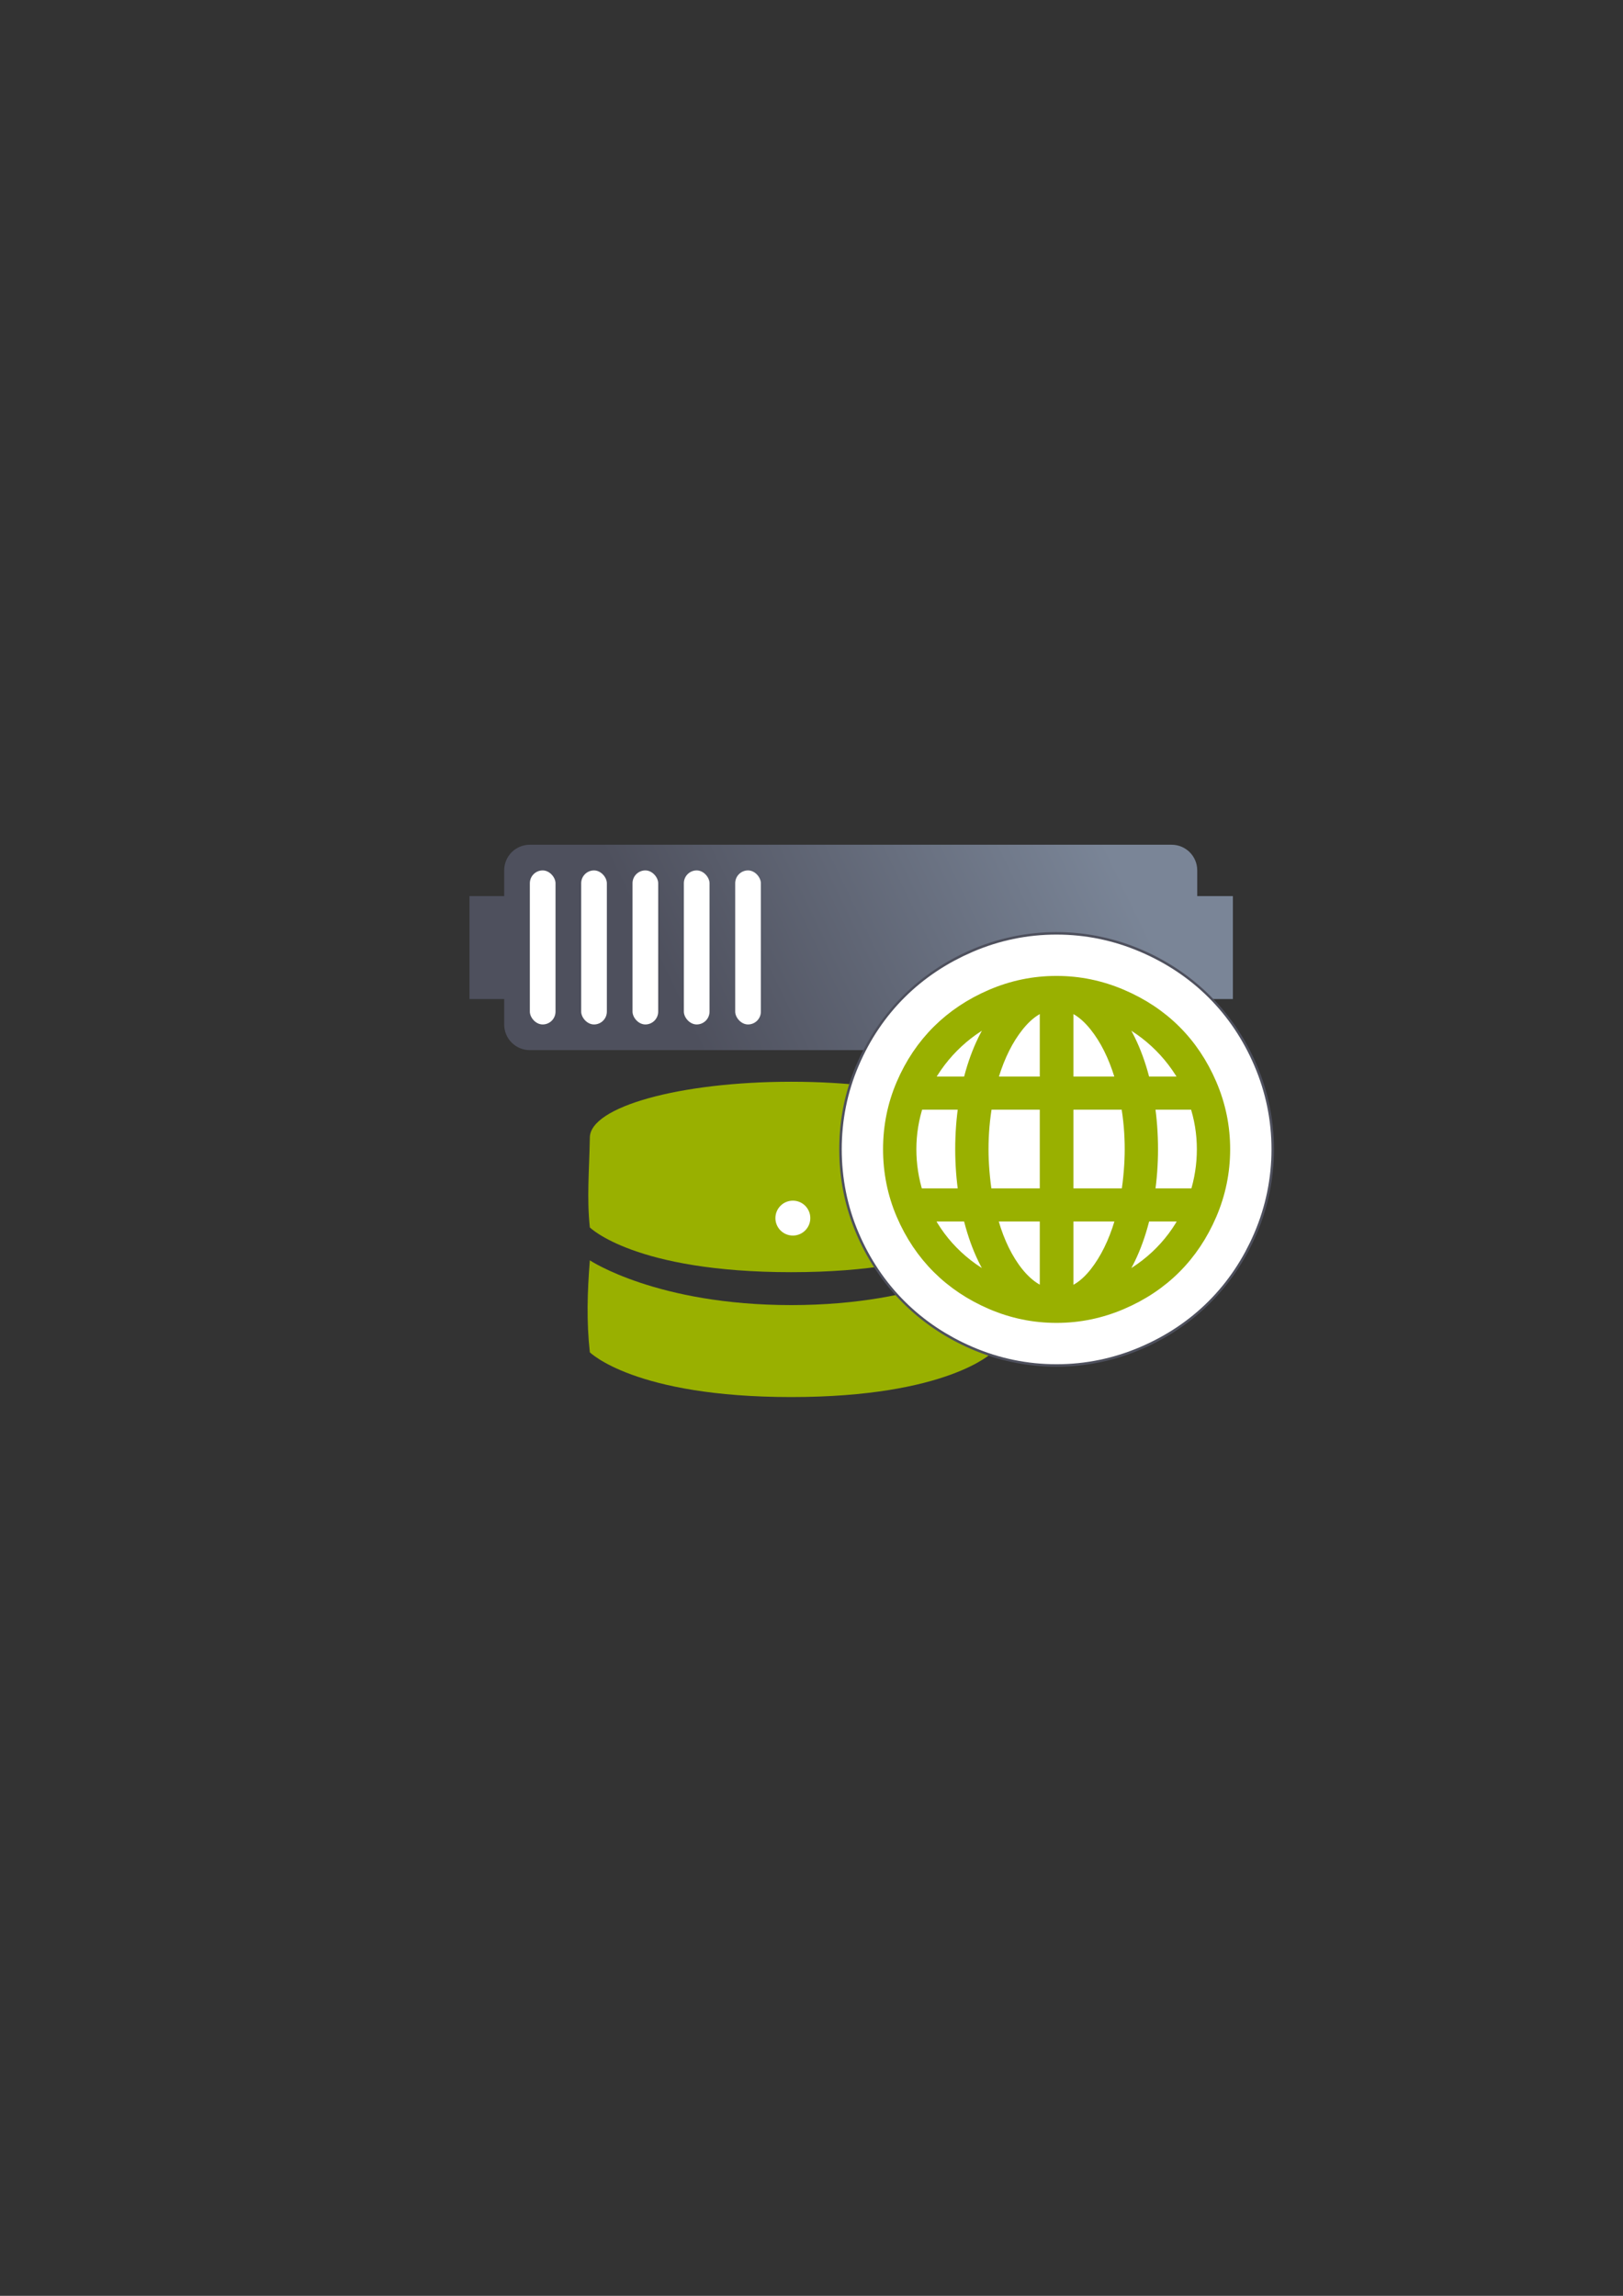 <?xml version="1.0" encoding="UTF-8" standalone="no"?>
<!-- Created with Inkscape (http://www.inkscape.org/) -->

<svg
   xmlns:dc="http://purl.org/dc/elements/1.1/"
   xmlns:cc="http://creativecommons.org/ns#"
   xmlns:rdf="http://www.w3.org/1999/02/22-rdf-syntax-ns#"
   xmlns:svg="http://www.w3.org/2000/svg"
   xmlns="http://www.w3.org/2000/svg"
   xmlns:xlink="http://www.w3.org/1999/xlink"
   xmlns:sodipodi="http://sodipodi.sourceforge.net/DTD/sodipodi-0.dtd"
   xmlns:inkscape="http://www.inkscape.org/namespaces/inkscape"
   width="210mm"
   height="297mm"
   viewBox="0 0 744.094 1052.362"
   id="svg2"
   version="1.1"
   inkscape:version="0.91 r13725"
   inkscape:export-xdpi="4"
   inkscape:export-ydpi="4"
   sodipodi:docname="server-web-database.svg">
  <rect x="0" y="0" width="744.094" height="1052.362" fill="#333333" stroke="none"/>
  <defs
     id="defs4">
    <linearGradient
       inkscape:collect="always"
       id="linearGradient4199">
      <stop
         style="stop-color:#4e505d;stop-opacity:1;"
         offset="0"
         id="stop4201" />
      <stop
         style="stop-color:#7a8597;stop-opacity:1"
         offset="1"
         id="stop4203" />
    </linearGradient>
    <linearGradient
       inkscape:collect="always"
       xlink:href="#linearGradient4199"
       id="linearGradient4205"
       x1="321"
       y1="571.362"
       x2="509"
       y2="480.362"
       gradientUnits="userSpaceOnUse"
       gradientTransform="translate(0,-30)" />
  </defs>
  <sodipodi:namedview
     id="base"
     pagecolor="#ffffff"
     bordercolor="#666666"
     borderopacity="1.0"
     inkscape:pageopacity="0.0"
     inkscape:pageshadow="2"
     inkscape:zoom="1"
     inkscape:cx="-44.8224"
     inkscape:cy="479.40421"
     inkscape:document-units="px"
     inkscape:current-layer="layer1"
     showgrid="false"
     showguides="true"
     inkscape:guide-bbox="true"
     inkscape:window-width="1280"
     inkscape:window-height="962"
     inkscape:window-x="-8"
     inkscape:window-y="-8"
     inkscape:window-maximized="1">
    <sodipodi:guide
       position="560,730"
       orientation="0,1"
       id="guide3338" />
    <sodipodi:guide
       position="560,330"
       orientation="0,1"
       id="guide3340" />
    <sodipodi:guide
       position="190,475"
       orientation="1,0"
       id="guide3344" />
    <sodipodi:guide
       position="593,570"
       orientation="1,0"
       id="guide3346" />
    <inkscape:grid
       type="xygrid"
       id="grid3440" />
    <sodipodi:guide
       position="-111.016,704.985"
       orientation="0,1"
       id="guide4151" />
    <sodipodi:guide
       position="54.25,355"
       orientation="0,1"
       id="guide4153" />
    <sodipodi:guide
       position="215,442"
       orientation="1,0"
       id="guide4155" />
    <sodipodi:guide
       position="564.978,467.398"
       orientation="1,0"
       id="guide4157" />
  </sodipodi:namedview>
  <g
     inkscape:label="Ebene 1"
     inkscape:groupmode="layer"
     id="layer1">
    <rect
       style="opacity:1;fill:none;fill-opacity:1;stroke:none;stroke-width:23;stroke-linecap:butt;stroke-linejoin:round;stroke-miterlimit:4;stroke-dasharray:none;stroke-opacity:1"
       id="rect4160"
       width="400"
       height="400"
       x="190"
       y="322.362" />
    <g
       id="g4220"
       transform="translate(0,-60)">
      <path
         id="rect4153"
         d="m 242.919,447.215 c -6.52,0 -11.768,5.249 -11.768,11.768 l 0,11.768 -15.91,0 0,47.193 15.91,0 0,11.649 c 0,6.52 5.249,11.768 11.768,11.768 l 294.206,0 c 6.52,0 11.768,-5.249 11.768,-11.768 l 0,-11.649 16.347,0 0,-47.193 -16.347,0 0,-11.768 c 0,-6.52 -5.249,-11.768 -11.768,-11.768 l -294.206,0 z"
         style="color:#252525;clip-rule:nonzero;display:inline;overflow:visible;visibility:visible;opacity:1;isolation:auto;mix-blend-mode:normal;color-interpolation:sRGB;color-interpolation-filters:linearRGB;solid-color:#252525;solid-opacity:1;fill:url(#linearGradient4205);fill-opacity:1;fill-rule:nonzero;stroke:none;stroke-width:30;stroke-linecap:butt;stroke-linejoin:round;stroke-miterlimit:4;stroke-dasharray:none;stroke-dashoffset:60.96;stroke-opacity:1;color-rendering:auto;image-rendering:auto;shape-rendering:auto;text-rendering:auto;enable-background:accumulate"
         inkscape:connector-curvature="0" />
      <circle
         r="11.768"
         cy="506.059"
         cx="513.589"
         id="path4159"
         style="color:#252525;clip-rule:nonzero;display:inline;overflow:visible;visibility:visible;opacity:1;isolation:auto;mix-blend-mode:normal;color-interpolation:sRGB;color-interpolation-filters:linearRGB;solid-color:#252525;solid-opacity:1;fill:#99b000;fill-opacity:1;fill-rule:nonzero;stroke:none;stroke-width:30;stroke-linecap:butt;stroke-linejoin:round;stroke-miterlimit:4;stroke-dasharray:none;stroke-dashoffset:60.96;stroke-opacity:1;color-rendering:auto;image-rendering:auto;shape-rendering:auto;text-rendering:auto;enable-background:accumulate" />
      <circle
         r="11.768"
         cy="506.059"
         cx="478.284"
         id="path4163"
         style="color:#252525;clip-rule:nonzero;display:inline;overflow:visible;visibility:visible;opacity:1;isolation:auto;mix-blend-mode:normal;color-interpolation:sRGB;color-interpolation-filters:linearRGB;solid-color:#252525;solid-opacity:1;fill:#ffffff;fill-opacity:1;fill-rule:nonzero;stroke:none;stroke-width:30;stroke-linecap:butt;stroke-linejoin:round;stroke-miterlimit:4;stroke-dasharray:none;stroke-dashoffset:60.96;stroke-opacity:1;color-rendering:auto;image-rendering:auto;shape-rendering:auto;text-rendering:auto;enable-background:accumulate" />
      <rect
         ry="5.884"
         y="458.986"
         x="242.919"
         height="70.61"
         width="11.768"
         id="rect4165"
         style="color:#252525;clip-rule:nonzero;display:inline;overflow:visible;visibility:visible;opacity:1;isolation:auto;mix-blend-mode:normal;color-interpolation:sRGB;color-interpolation-filters:linearRGB;solid-color:#252525;solid-opacity:1;fill:#ffffff;fill-opacity:1;fill-rule:nonzero;stroke:none;stroke-width:30;stroke-linecap:butt;stroke-linejoin:round;stroke-miterlimit:4;stroke-dasharray:none;stroke-dashoffset:60.96;stroke-opacity:1;color-rendering:auto;image-rendering:auto;shape-rendering:auto;text-rendering:auto;enable-background:accumulate" />
      <rect
         ry="5.884"
         y="458.986"
         x="266.455"
         height="70.61"
         width="11.768"
         id="rect4167"
         style="color:#252525;clip-rule:nonzero;display:inline;overflow:visible;visibility:visible;opacity:1;isolation:auto;mix-blend-mode:normal;color-interpolation:sRGB;color-interpolation-filters:linearRGB;solid-color:#252525;solid-opacity:1;fill:#ffffff;fill-opacity:1;fill-rule:nonzero;stroke:none;stroke-width:30;stroke-linecap:butt;stroke-linejoin:round;stroke-miterlimit:4;stroke-dasharray:none;stroke-dashoffset:60.96;stroke-opacity:1;color-rendering:auto;image-rendering:auto;shape-rendering:auto;text-rendering:auto;enable-background:accumulate" />
      <rect
         ry="5.884"
         y="458.986"
         x="289.992"
         height="70.61"
         width="11.768"
         id="rect4169"
         style="color:#252525;clip-rule:nonzero;display:inline;overflow:visible;visibility:visible;opacity:1;isolation:auto;mix-blend-mode:normal;color-interpolation:sRGB;color-interpolation-filters:linearRGB;solid-color:#252525;solid-opacity:1;fill:#ffffff;fill-opacity:1;fill-rule:nonzero;stroke:none;stroke-width:30;stroke-linecap:butt;stroke-linejoin:round;stroke-miterlimit:4;stroke-dasharray:none;stroke-dashoffset:60.96;stroke-opacity:1;color-rendering:auto;image-rendering:auto;shape-rendering:auto;text-rendering:auto;enable-background:accumulate" />
      <rect
         ry="5.884"
         y="458.986"
         x="313.528"
         height="70.61"
         width="11.768"
         id="rect4173"
         style="color:#252525;clip-rule:nonzero;display:inline;overflow:visible;visibility:visible;opacity:1;isolation:auto;mix-blend-mode:normal;color-interpolation:sRGB;color-interpolation-filters:linearRGB;solid-color:#252525;solid-opacity:1;fill:#ffffff;fill-opacity:1;fill-rule:nonzero;stroke:none;stroke-width:30;stroke-linecap:butt;stroke-linejoin:round;stroke-miterlimit:4;stroke-dasharray:none;stroke-dashoffset:60.96;stroke-opacity:1;color-rendering:auto;image-rendering:auto;shape-rendering:auto;text-rendering:auto;enable-background:accumulate" />
      <rect
         ry="5.884"
         y="458.986"
         x="337.065"
         height="70.61"
         width="11.768"
         id="rect4175"
         style="color:#252525;clip-rule:nonzero;display:inline;overflow:visible;visibility:visible;opacity:1;isolation:auto;mix-blend-mode:normal;color-interpolation:sRGB;color-interpolation-filters:linearRGB;solid-color:#252525;solid-opacity:1;fill:#ffffff;fill-opacity:1;fill-rule:nonzero;stroke:none;stroke-width:30;stroke-linecap:butt;stroke-linejoin:round;stroke-miterlimit:4;stroke-dasharray:none;stroke-dashoffset:60.96;stroke-opacity:1;color-rendering:auto;image-rendering:auto;shape-rendering:auto;text-rendering:auto;enable-background:accumulate" />
    </g>
    <g
       id="g4173">
      <path
         sodipodi:nodetypes="sccsccsccsccsc"
         inkscape:connector-curvature="0"
         id="path4165"
         d="m 362.748,495.854 c -50.991,0 -92.327,11.482 -92.327,25.647 -0.298,15.7 -1.438,27.496 0,41.127 0,0 20.517,20.517 92.327,20.517 71.81,0 92.327,-20.517 92.327,-20.517 1.326,-17.633 0.854,-30.185 0,-41.127 0,-14.164 -41.336,-25.647 -92.327,-25.647 z m -92.327,81.862 c -1.152,14.506 -1.569,27.987 0,42.153 0,0 20.517,20.517 92.327,20.517 71.81,0 92.327,-20.517 92.327,-20.517 1.396,-14.537 1.34,-27.958 0,-42.153 0,0 -30.776,20.517 -92.327,20.517 -61.552,0 -92.327,-20.517 -92.327,-20.517 z"
         style="color:#252525;clip-rule:nonzero;display:inline;overflow:visible;visibility:visible;opacity:1;isolation:auto;mix-blend-mode:normal;color-interpolation:sRGB;color-interpolation-filters:linearRGB;solid-color:#252525;solid-opacity:1;fill:#99b000;fill-opacity:1;fill-rule:nonzero;stroke:none;stroke-width:3.6;stroke-linecap:butt;stroke-linejoin:round;stroke-miterlimit:4;stroke-dasharray:none;stroke-dashoffset:0;stroke-opacity:1;color-rendering:auto;image-rendering:auto;shape-rendering:auto;text-rendering:auto;enable-background:accumulate" />
      <circle
         r="8"
         cy="558.362"
         cx="363.5"
         id="path4171"
         style="color:#252525;clip-rule:nonzero;display:inline;overflow:visible;visibility:visible;opacity:1;isolation:auto;mix-blend-mode:normal;color-interpolation:sRGB;color-interpolation-filters:linearRGB;solid-color:#252525;solid-opacity:1;fill:#ffffff;fill-opacity:1;fill-rule:nonzero;stroke:none;stroke-width:30;stroke-linecap:square;stroke-linejoin:round;stroke-miterlimit:4;stroke-dasharray:none;stroke-dashoffset:0;stroke-opacity:1;color-rendering:auto;image-rendering:auto;shape-rendering:auto;text-rendering:auto;enable-background:accumulate" />
    </g>
    <g
       id="g4193"
       transform="matrix(0.758,0,0,0.758,141.362,103.408)">
      <path
         inkscape:connector-curvature="0"
         id="path4189"
         d="m 452.531,438.742 c -16.198,0 -31.913,3.262 -46.686,9.6 -28.902,12.397 -51.267,34.447 -63.738,63.518 -6.362,14.827 -9.488,30.574 -9.488,46.684 0,16.11 3.112,31.936 9.488,46.799 12.463,29.052 34.795,51.212 63.738,63.629 14.776,6.339 30.49,9.596 46.686,9.596 16.225,0 31.909,-3.298 46.646,-9.58 a 15.002,15.002 0 0 0 0.002,-0.002 c 29.187,-12.448 51.358,-34.7 63.773,-63.643 6.352,-14.809 9.6,-30.6 9.6,-46.799 0,-16.198 -3.263,-31.909 -9.6,-46.682 l 0,-0.002 c -12.424,-28.964 -34.63,-51.104 -63.773,-63.533 -14.739,-6.286 -30.424,-9.584 -46.648,-9.584 z m -25.756,110.904 0.627,0 0,17.576 -0.641,0 c -0.202,-3.008 -0.363,-5.96 -0.363,-8.68 0,-2.947 0.17,-5.918 0.377,-8.896 z m 50.992,0 0.629,0 c 0.207,2.978 0.377,5.95 0.377,8.896 0,2.72 -0.163,5.671 -0.365,8.68 l -0.641,0 0,-17.576 z"
         style="color:#252525;font-style:normal;font-variant:normal;font-weight:normal;font-stretch:normal;font-size:medium;line-height:normal;font-family:sans-serif;text-indent:0;text-align:start;text-decoration:none;text-decoration-line:none;text-decoration-style:solid;text-decoration-color:#252525;letter-spacing:normal;word-spacing:normal;text-transform:none;direction:ltr;block-progression:tb;writing-mode:lr-tb;baseline-shift:baseline;text-anchor:start;white-space:normal;clip-rule:nonzero;display:inline;overflow:visible;visibility:visible;opacity:1;isolation:auto;mix-blend-mode:normal;color-interpolation:sRGB;color-interpolation-filters:linearRGB;solid-color:#252525;solid-opacity:1;fill:#ffffff;fill-opacity:1;fill-rule:nonzero;stroke:#4e505d;stroke-width:23;stroke-linecap:butt;stroke-linejoin:round;stroke-miterlimit:4;stroke-dasharray:none;stroke-dashoffset:0;stroke-opacity:1;color-rendering:auto;image-rendering:auto;shape-rendering:auto;text-rendering:auto;enable-background:accumulate" />
      <path
         inkscape:connector-curvature="0"
         id="path4185"
         d="m 452.531,453.742 c -14.215,0 -27.798,2.819 -40.771,8.385 -25.673,11.012 -44.825,29.906 -55.867,55.646 -5.558,12.953 -8.273,26.572 -8.273,40.77 0,14.2 2.713,27.922 8.273,40.885 11.041,25.737 30.185,44.74 55.867,55.758 12.973,5.566 26.556,8.381 40.771,8.381 14.223,0 27.787,-2.847 40.764,-8.379 25.897,-11.045 44.858,-30.08 55.873,-55.76 5.569,-12.983 8.385,-26.667 8.385,-40.885 0,-14.215 -2.819,-27.795 -8.385,-40.77 -11.017,-25.686 -29.986,-44.61 -55.873,-55.65 -12.977,-5.535 -26.541,-8.381 -40.764,-8.381 z m 0,7.883 c 13.177,0 25.616,2.606 37.672,7.748 24.199,10.321 41.435,27.522 51.723,51.508 5.162,12.035 7.746,24.483 7.746,37.662 0,13.182 -2.587,25.75 -7.746,37.777 -10.289,23.987 -27.533,41.302 -51.723,51.619 l 0,-0.002 c -12.057,5.14 -24.495,7.748 -37.672,7.748 -13.18,0 -25.632,-2.582 -37.664,-7.744 -23.989,-10.292 -41.43,-27.606 -51.732,-51.621 C 358.001,584.353 355.5,571.743 355.5,558.543 c 0,-13.197 2.498,-25.69 7.635,-37.662 10.3,-24.011 27.735,-41.217 51.732,-51.51 12.033,-5.162 24.485,-7.746 37.664,-7.746 z m -2.246,4.135 -4.992,1.383 c -8.334,2.309 -15.515,8.376 -21.936,17.426 -6.388,9 -11.215,20.021 -14.73,32.951 l -1.352,4.977 39.068,0 3.941,0 0,-56.736 z m 4.602,0 0,5.18 0,51.557 43.01,0 -1.352,-4.977 c -3.515,-12.929 -8.34,-23.95 -14.73,-32.951 -6.421,-9.05 -13.601,-15.117 -21.936,-17.426 l -4.992,-1.383 z m -23.496,1.311 -13.947,5.752 c -20.443,8.43 -37.473,24.201 -47.625,43.93 l -2.957,5.742 35.969,0 0.727,-3.02 c 3.985,-16.583 10.18,-30.058 18.482,-40.566 l 9.352,-11.838 z m 42.391,0.002 9.352,11.836 c 8.303,10.509 14.499,23.984 18.482,40.566 l 0.725,3.021 35.971,0 -2.957,-5.744 C 525.201,497.023 508.172,481.252 487.727,472.822 l -13.945,-5.75 z m -31.377,9.814 0,37.727 -24.633,0 c 3.147,-10.015 7.109,-18.573 12.014,-25.484 4.17,-5.877 8.352,-9.833 12.619,-12.242 z m 20.363,0 c 4.267,2.409 8.449,6.365 12.619,12.242 l 0.002,0.002 c 4.906,6.91 8.865,15.467 12.012,25.482 l -24.633,0 0,-37.727 z m -55.154,9.898 c -4.517,8.214 -8.14,17.483 -10.854,27.828 l -16.646,0 c 6.933,-11.236 16.4,-20.811 27.5,-27.828 z m 89.943,0.002 c 11.101,7.017 20.569,16.59 27.502,27.826 l -16.646,0 c -2.712,-10.344 -6.338,-19.613 -10.855,-27.826 z m -132.045,39.979 -0.898,2.693 c -3.113,9.337 -4.732,19.051 -4.732,29.084 0,9.793 1.498,19.484 4.496,28.824 l 0.879,2.736 36.627,0 -0.693,-4.535 c -1.405,-9.19 -2.055,-18.159 -2.055,-27.025 0,-8.977 0.65,-18.057 2.055,-27.242 l 0.693,-4.535 -36.371,0 z m 41.078,0 -0.58,3.246 c -1.702,9.518 -2.494,19.034 -2.494,28.531 0,8.852 0.793,18.21 2.252,28.189 l 0.494,3.371 36.141,0 3.941,0 0,-7.881 3.941,3.939 0,-59.396 -43.695,0 z m 48.297,0 0,3.939 0,59.398 44.023,0 0.492,-3.371 c 1.459,-9.979 2.252,-19.337 2.252,-28.189 0,-9.498 -0.79,-19.013 -2.492,-28.531 l -0.582,-3.246 -43.693,0 z m 48.4,0 0.695,4.537 c 1.406,9.185 2.053,18.262 2.053,27.24 0,8.867 -0.646,17.834 -2.053,27.023 l -0.695,4.537 36.629,0 0.879,-2.736 c 2.999,-9.34 4.496,-19.031 4.496,-28.824 0,-10.034 -1.62,-19.748 -4.732,-29.084 l -0.898,-2.693 -36.373,0 z m -131.98,7.881 21.578,0 c -1.026,8.042 -1.631,16.022 -1.631,23.896 0,7.778 0.605,15.674 1.629,23.68 l -21.764,0 c -2.197,-7.71 -3.357,-15.639 -3.357,-23.68 0,-8.232 1.246,-16.173 3.545,-23.896 z m 42.033,0 29.062,0 0,47.576 -29.225,0 c -1.104,-8.373 -1.779,-16.307 -1.779,-23.68 0,-7.976 0.699,-15.938 1.941,-23.896 z m 49.428,0 29.064,0 c 1.242,7.959 1.941,15.921 1.941,23.896 0,7.373 -0.677,15.306 -1.781,23.68 l -29.225,0 0,-47.576 z m 49.52,0 21.578,0 c 2.299,7.723 3.545,15.664 3.545,23.896 -2.8e-4,8.041 -1.162,15.97 -3.359,23.68 l -21.762,0 c 1.025,-8.006 1.629,-15.903 1.629,-23.68 0,-7.874 -0.604,-15.854 -1.631,-23.896 z m -145.291,59.727 2.789,5.68 c 9.825,19.997 26.897,35.785 47.646,44.432 l 4.596,-6.096 c -8.272,-10.368 -14.478,-24.061 -18.467,-40.979 l -0.717,-3.037 -35.848,0 z m 40.377,0 1.236,4.904 c 3.295,13.071 8.102,24.242 14.52,33.346 6.427,9.115 13.849,15.116 22.109,17.529 l 5.047,1.473 0,-5.256 0,-51.996 -42.912,0 z m 47.514,0 0,57.154 4.977,-1.355 c 8.443,-2.301 15.725,-8.412 22.086,-17.572 6.331,-9.117 11.198,-20.226 14.605,-33.291 l 1.287,-4.936 -42.955,0 z m 47.439,0 -0.715,3.037 c -3.986,16.917 -10.194,30.61 -18.467,40.979 l 4.596,6.096 c 20.748,-8.647 37.822,-24.434 47.646,-44.432 l 2.791,-5.68 -35.852,0 z m -122.34,7.883 16.758,0 c 2.71,10.542 6.334,19.96 10.857,28.242 -11.32,-7.139 -20.823,-16.817 -27.615,-28.242 z m 37.697,0 24.719,0 0,38.131 c -4.378,-2.457 -8.693,-6.434 -12.832,-12.305 -4.941,-7.009 -8.883,-15.691 -11.887,-25.826 z m 45.084,0 24.68,0 c -3.084,10.122 -7.067,18.786 -11.973,25.85 -4.137,5.958 -8.357,9.956 -12.707,12.367 l 0,-38.217 z m 45.66,0 16.758,0 c -6.793,11.425 -16.294,21.103 -27.613,28.242 4.524,-8.282 8.146,-17.7 10.855,-28.242 z"
         style="color:#252525;font-style:normal;font-variant:normal;font-weight:normal;font-stretch:normal;font-size:medium;line-height:normal;font-family:sans-serif;text-indent:0;text-align:start;text-decoration:none;text-decoration-line:none;text-decoration-style:solid;text-decoration-color:#252525;letter-spacing:normal;word-spacing:normal;text-transform:none;direction:ltr;block-progression:tb;writing-mode:lr-tb;baseline-shift:baseline;text-anchor:start;white-space:normal;clip-rule:nonzero;display:inline;overflow:visible;visibility:visible;opacity:1;isolation:auto;mix-blend-mode:normal;color-interpolation:sRGB;color-interpolation-filters:linearRGB;solid-color:#252525;solid-opacity:1;fill:#99b000;fill-opacity:1;fill-rule:nonzero;stroke:#ffffff;stroke-width:50;stroke-linecap:butt;stroke-linejoin:round;stroke-miterlimit:4;stroke-dasharray:none;stroke-dashoffset:0;stroke-opacity:1;color-rendering:auto;image-rendering:auto;shape-rendering:auto;text-rendering:auto;enable-background:accumulate" />
      <path
         style="fill:#99b000;fill-opacity:1;stroke:#99b000;stroke-width:7.881;stroke-miterlimit:4;stroke-dasharray:none"
         d="m 545.547,519.327 c -10.653,-24.836 -28.755,-42.898 -53.798,-53.579 -12.517,-5.338 -25.519,-8.065 -39.219,-8.065 -13.697,0 -26.714,2.701 -39.217,8.065 -24.835,10.652 -43.129,28.703 -53.8,53.579 -5.347,12.463 -7.954,25.519 -7.954,39.216 0,13.7 2.607,26.865 7.954,39.33 10.671,24.876 28.965,43.035 53.8,53.69 12.503,5.364 25.519,8.062 39.217,8.062 13.7,0 26.702,-2.727 39.219,-8.062 25.043,-10.681 43.146,-28.856 53.798,-53.69 5.364,-12.505 8.065,-25.63 8.065,-39.33 0,-13.697 -2.701,-26.712 -8.065,-39.216 z M 418.946,476.465 c -8.727,11.046 -15.133,25.076 -19.222,42.089 l -26.403,0 c 9.721,-18.892 26.073,-34.027 45.624,-42.089 z m -55.125,82.079 c 0,-9.611 1.546,-18.889 4.53,-27.838 l 28.943,0 c -1.435,9.389 -2.1,18.67 -2.1,27.838 0,9.059 0.665,18.23 2.1,27.619 l -29.165,0 c -2.873,-8.949 -4.308,-18.227 -4.308,-27.619 z m 9.5,39.771 26.403,0 c 4.089,17.343 10.495,31.595 19.222,42.532 -19.884,-8.286 -36.236,-23.421 -45.625,-42.532 z m 73.022,48.055 c -7.181,-2.098 -13.919,-7.4 -19.995,-16.017 -6.076,-8.619 -10.716,-19.333 -13.919,-32.038 l 33.914,0 0,48.055 z m 0,-60.206 -36.676,0 c -1.437,-9.833 -2.211,-19.003 -2.211,-27.619 0,-9.279 0.773,-18.559 2.432,-27.838 l 36.454,0 0,55.457 3.3e-4,0 z m 0,-67.609 -33.914,0 c 3.424,-12.595 8.091,-23.181 14.141,-31.706 6.102,-8.6 12.592,-13.919 19.773,-15.908 l 0,47.614 z m 85.506,0 -26.403,0 c -4.087,-17.014 -10.495,-31.043 -19.222,-42.089 19.554,8.062 35.903,23.197 45.625,42.089 z m -73.022,-47.614 c 7.181,1.989 13.672,7.309 19.773,15.908 6.052,8.525 10.716,19.111 14.14,31.706 l -33.914,0 0,-47.614 z m 0,59.765 36.454,0 c 1.659,9.279 2.432,18.559 2.432,27.838 0,8.617 -0.773,17.787 -2.211,27.619 l -36.676,0 0,-55.457 z m 0,115.663 0,-48.055 33.914,0 c -3.313,12.705 -8.015,23.377 -14.03,32.038 -6.029,8.682 -12.592,14.03 -19.884,16.017 z m 27.398,-5.522 c 8.727,-10.938 15.135,-25.189 19.222,-42.532 l 26.403,0 c -9.39,19.111 -25.741,34.246 -45.625,42.532 z m 50.817,-54.684 -29.165,0 c 1.437,-9.39 2.1,-18.56 2.1,-27.619 0,-9.168 -0.662,-18.449 -2.1,-27.838 l 28.943,0 c 2.984,8.948 4.53,18.227 4.53,27.838 -3.2e-4,9.392 -1.435,18.67 -4.308,27.619 z"
         id="path5"
         inkscape:connector-curvature="0" />
    </g>
  </g>
</svg>
